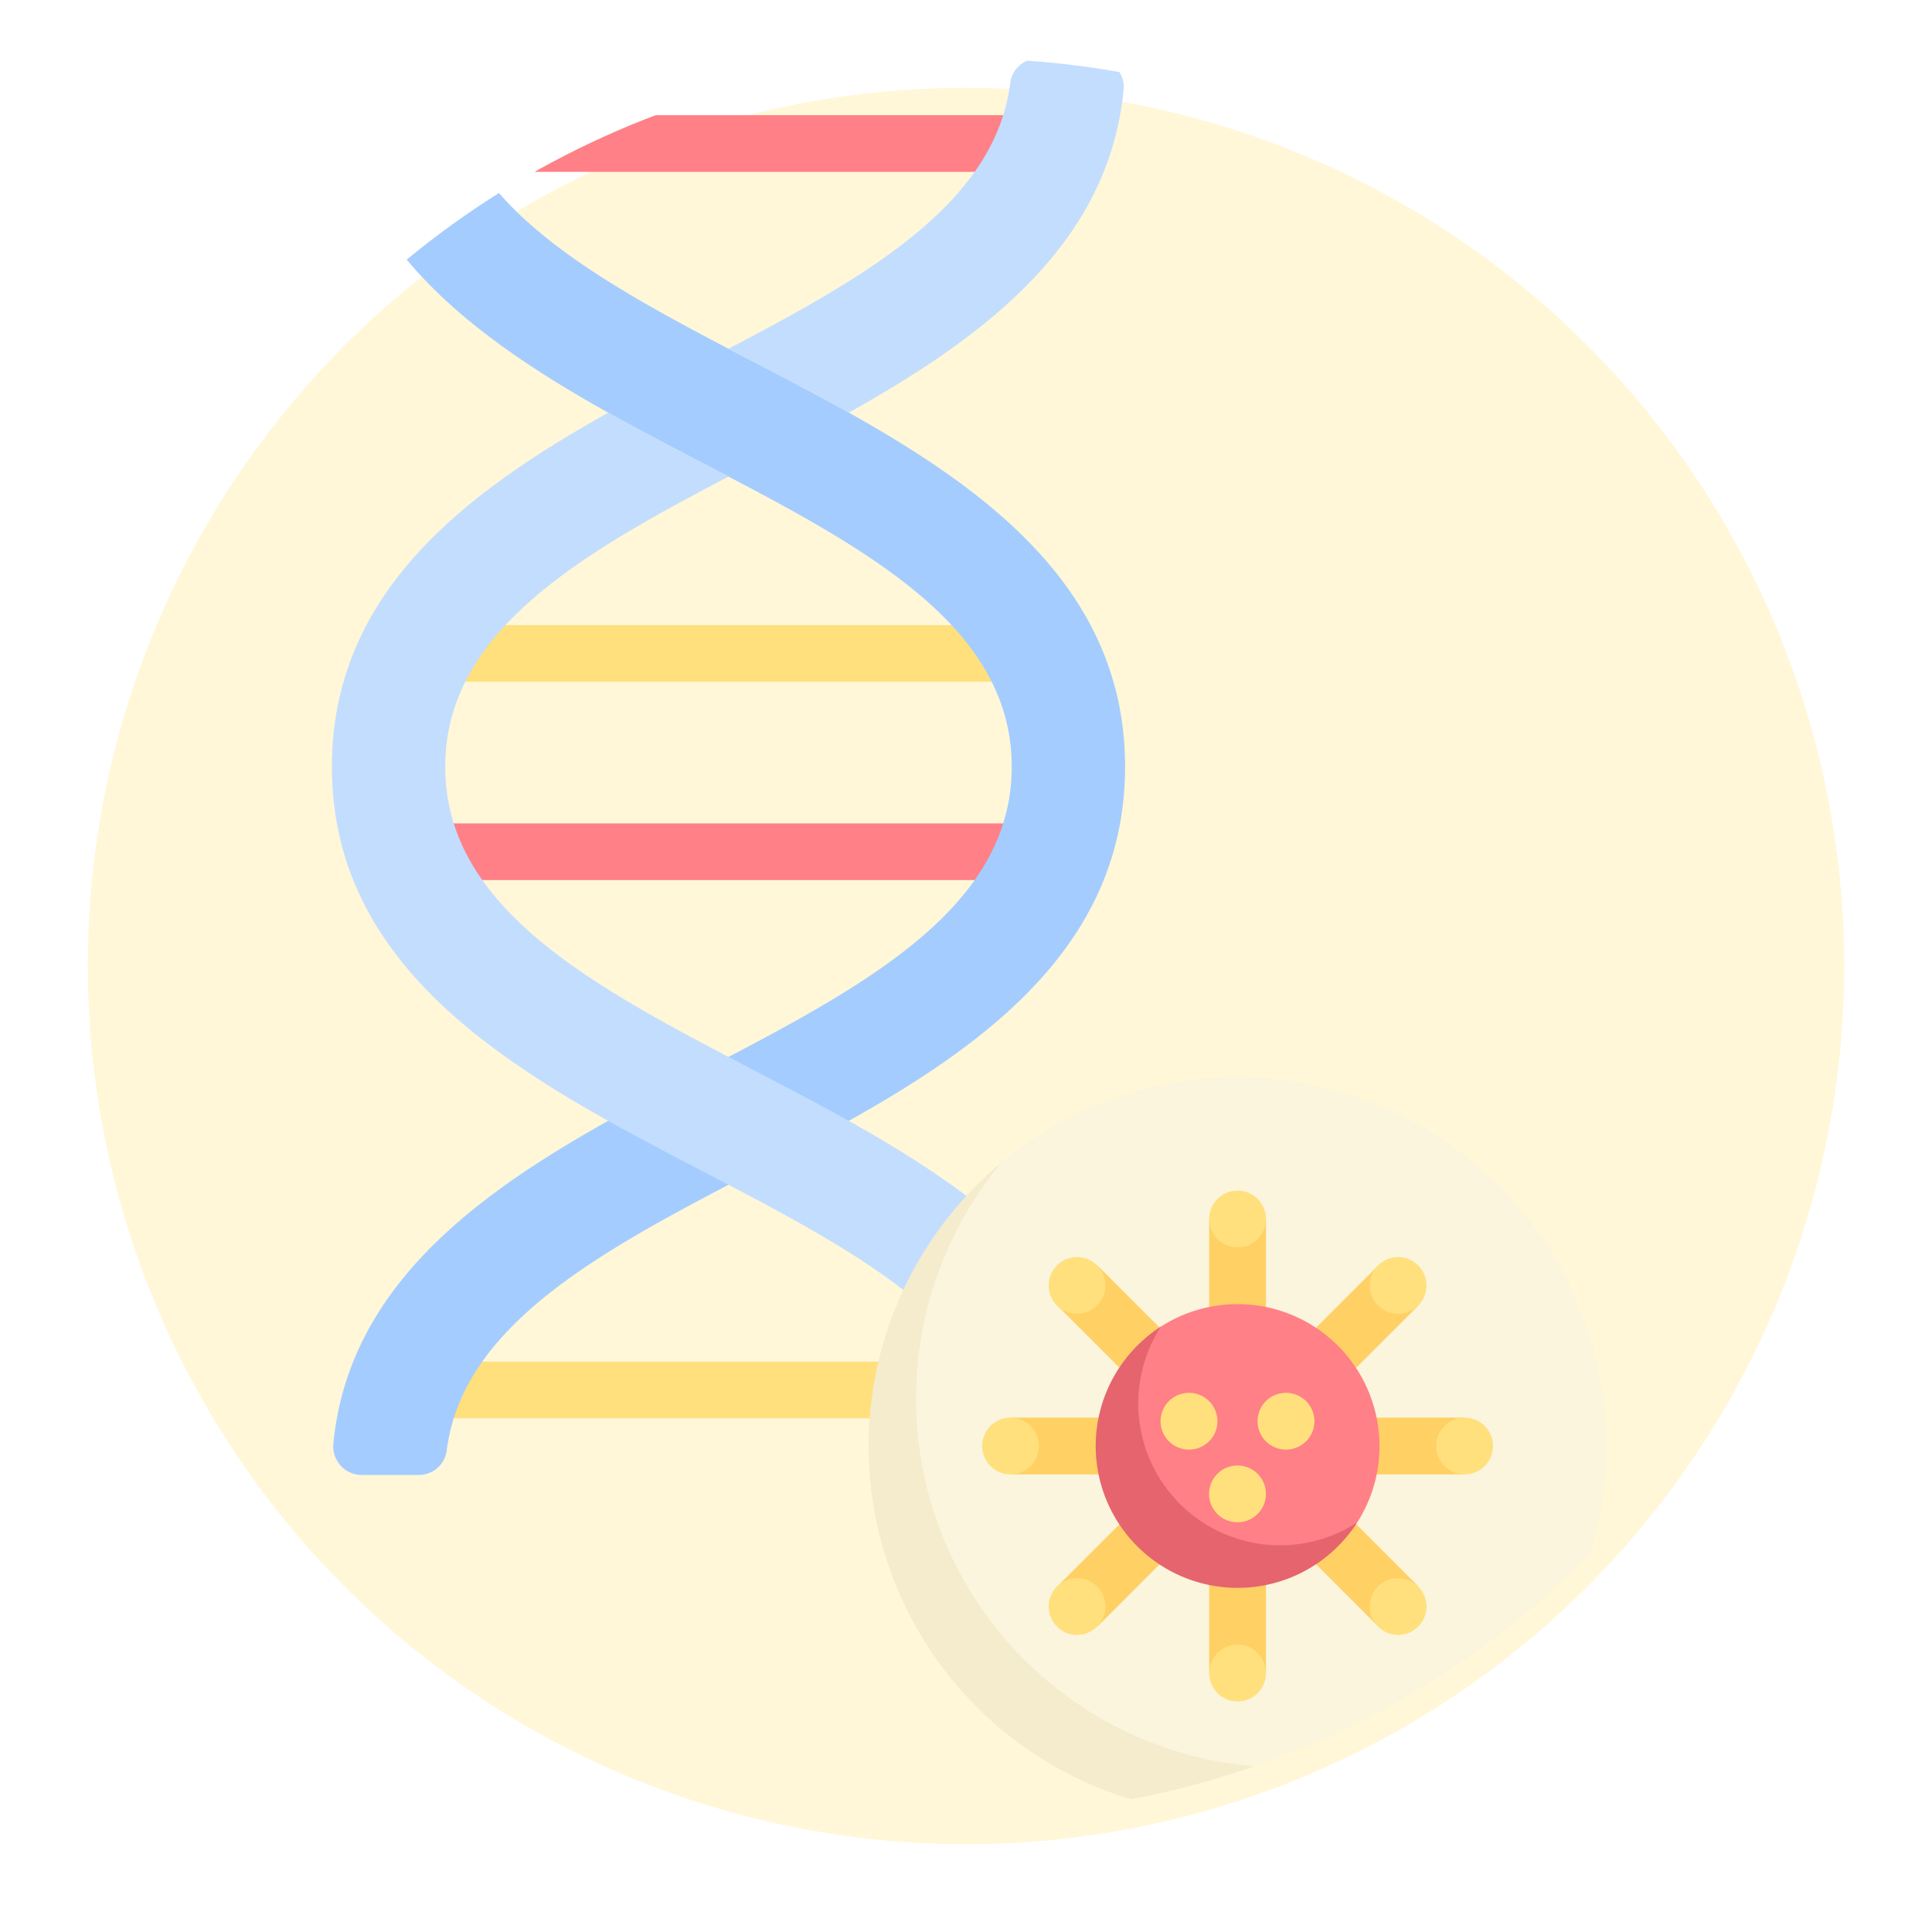 <svg xmlns="http://www.w3.org/2000/svg" xmlns:xlink="http://www.w3.org/1999/xlink" width="198" height="198" viewBox="0 0 198 198">
  <defs>
    <style>
      .cls-1 {
        fill: #fff;
      }

      .cls-1, .cls-2 {
        stroke: rgba(112,112,112,0);
      }

      .cls-2 {
        fill: #fff7d8;
      }

      .cls-3 {
        clip-path: url(#clip-path);
      }

      .cls-4 {
        fill: #ffe07d;
      }

      .cls-5 {
        fill: #ff8086;
      }

      .cls-6 {
        fill: #a4ccff;
      }

      .cls-7 {
        fill: #c3ddff;
      }

      .cls-8 {
        fill: #faf5dc;
      }

      .cls-9 {
        fill: #ffd064;
      }

      .cls-10 {
        fill: #e5646e;
      }

      .cls-11 {
        fill: #f5ebcd;
      }

      .cls-12 {
        stroke: none;
      }

      .cls-13 {
        fill: none;
      }

      .cls-14 {
        filter: url(#Ellipse_22);
      }
    </style>
    <filter id="Ellipse_22" x="0" y="0" width="198" height="198" filterUnits="userSpaceOnUse">
      <feOffset dy="3" input="SourceAlpha"/>
      <feGaussianBlur stdDeviation="3" result="blur"/>
      <feFlood flood-opacity="0.161"/>
      <feComposite operator="in" in2="blur"/>
      <feComposite in="SourceGraphic"/>
    </filter>
    <clipPath id="clip-path">
      <circle id="Ellipse_31" data-name="Ellipse 31" class="cls-1" cx="90" cy="90" r="90"/>
    </clipPath>
  </defs>
  <g id="Group_220" data-name="Group 220" transform="translate(-416 -954)">
    <g class="cls-14" transform="matrix(1, 0, 0, 1, 416, 954)">
      <g id="Ellipse_22-2" data-name="Ellipse 22" class="cls-2" transform="translate(9 6)">
        <circle class="cls-12" cx="90" cy="90" r="90"/>
        <circle class="cls-13" cx="90" cy="90" r="89.5"/>
      </g>
    </g>
    <g id="Mask_Group_9" data-name="Mask Group 9" class="cls-3" transform="translate(425 960)">
      <g id="_020-dna" data-name="020-dna" transform="translate(25.014 0)">
        <path id="Path_69" data-name="Path 69" class="cls-4" d="M34.139,136.516H98.01v5.806H34.139Z" transform="translate(-25.43 -2.968)"/>
        <path id="Path_70" data-name="Path 70" class="cls-5" d="M34.139,80.129H98.01v5.806H34.139Z" transform="translate(-25.43 -1.742)"/>
        <path id="Path_71" data-name="Path 71" class="cls-5" d="M34.139,5.935H98.01v5.806H34.139Z" transform="translate(-25.43 -0.129)"/>
        <path id="Path_72" data-name="Path 72" class="cls-4" d="M34.139,59.355H98.01v5.806H34.139Z" transform="translate(-25.43 -1.29)"/>
        <path id="Path_73" data-name="Path 73" class="cls-6" d="M68.566,31.14C53.221,23.148,38.674,15.572,37.01,2.523A2.883,2.883,0,0,0,34.151,0H28.3a2.93,2.93,0,0,0-2.906,3.208C27.276,22.729,46.31,32.642,63.2,41.44c16.308,8.494,31.714,16.518,31.714,31.14S79.51,95.227,63.2,103.721c-16.892,8.8-35.926,18.712-37.811,38.232a2.93,2.93,0,0,0,2.906,3.208h5.854a2.883,2.883,0,0,0,2.859-2.522c1.664-13.049,16.211-20.625,31.556-28.618,17.794-9.268,37.963-19.773,37.963-41.44S86.36,40.409,68.566,31.14Z" transform="translate(-25.239 0)"/>
        <path id="Path_74" data-name="Path 74" class="cls-7" d="M68.563,104.527c-16.308-8.494-31.714-16.518-31.714-31.14,0-13.817,13.758-21.742,29.032-29.74q-1.335-.7-2.682-1.4c-3.181-1.657-6.436-3.357-9.64-5.15-14.718,8.235-28.323,18.5-28.323,36.29,0,21.668,20.169,32.172,37.963,41.44,16.308,8.494,31.714,16.518,31.714,31.14h11.613C106.526,124.3,86.357,113.8,68.563,104.527Z" transform="translate(-25.236 -0.806)"/>
        <path id="Path_75" data-name="Path 75" class="cls-7" d="M95.665,2.469C94.129,14.787,81.124,22.232,66.782,29.741c4.016,2.1,8.212,4.249,12.324,6.55,13.814-7.729,26.647-17.243,28.172-33.1A2.925,2.925,0,0,0,104.372,0H98.518a2.858,2.858,0,0,0-2.853,2.469Z" transform="translate(-26.14 0)"/>
        <g id="Group_7" data-name="Group 7" transform="translate(55.011 104.386)">
          <path id="Path_76" data-name="Path 76" class="cls-8" d="M157.109,144.513A37.808,37.808,0,0,0,95.1,115.47c-8.312,6.935-12.479,17.371-12.479,29.043,0,20.88,15.8,36.341,36.685,36.341,11.675,0,22.114-3.826,29.049-12.142a37.649,37.649,0,0,0,8.758-24.2Z" transform="translate(-81.495 -106.706)"/>
          <path id="Path_77" data-name="Path 77" class="cls-9" d="M0,0H46.524V5.816H0Z" transform="translate(56.34 23.417) rotate(135)"/>
          <circle id="Ellipse_32" data-name="Ellipse 32" class="cls-4" cx="2.908" cy="2.908" r="2.908" transform="translate(51.351 18.448)"/>
          <circle id="Ellipse_33" data-name="Ellipse 33" class="cls-4" cx="2.908" cy="2.908" r="2.908" transform="translate(18.448 51.35)"/>
          <path id="Path_78" data-name="Path 78" class="cls-9" d="M.07.512H46.594V6.328H.07Z" transform="translate(23.73 18.863) rotate(45)"/>
          <circle id="Ellipse_34" data-name="Ellipse 34" class="cls-4" cx="2.908" cy="2.908" r="2.908" transform="translate(18.448 18.448)"/>
          <circle id="Ellipse_35" data-name="Ellipse 35" class="cls-4" cx="2.908" cy="2.908" r="2.908" transform="translate(51.351 51.35)"/>
          <path id="Path_79" data-name="Path 79" class="cls-9" d="M0,0H46.531V5.817H0Z" transform="translate(40.715 14.541) rotate(90)"/>
          <circle id="Ellipse_36" data-name="Ellipse 36" class="cls-4" cx="2.908" cy="2.908" r="2.908" transform="translate(34.899 11.633)"/>
          <circle id="Ellipse_37" data-name="Ellipse 37" class="cls-4" cx="2.908" cy="2.908" r="2.908" transform="translate(34.899 58.165)"/>
          <path id="Path_80" data-name="Path 80" class="cls-9" d="M96.334,142.38h46.531V148.2H96.334Z" transform="translate(-81.793 -107.481)"/>
          <path id="Path_81" data-name="Path 81" class="cls-5" d="M134.36,145.03a14.543,14.543,0,0,0-22.4-12.234c-4.018,2.587-5.548,7.1-5.548,12.235,0,8.031,5.379,13.617,13.41,13.617,5.141,0,9.659-1.744,12.245-5.771a14.476,14.476,0,0,0,2.3-7.847Z" transform="translate(-82.012 -107.223)"/>
          <path id="Path_82" data-name="Path 82" class="cls-10" d="M124.156,155.26a14.539,14.539,0,0,1-12.224-22.413,14.542,14.542,0,1,0,20.107,20.081,14.559,14.559,0,0,1-7.882,2.332Z" transform="translate(-81.987 -107.274)"/>
          <g id="Group_6" data-name="Group 6" transform="translate(11.633 32.354)">
            <path id="Path_83" data-name="Path 83" class="cls-4" d="M125.13,145.6a2.908,2.908,0,0,1-.026-5.816h.026a2.908,2.908,0,0,1,0,5.816Z" transform="translate(-93.988 -139.779)"/>
            <path id="Path_84" data-name="Path 84" class="cls-4" d="M120.049,153.213a2.908,2.908,0,1,1-.023-5.816h.023a2.908,2.908,0,0,1,0,5.816Z" transform="translate(-93.878 -139.944)"/>
            <path id="Path_85" data-name="Path 85" class="cls-4" d="M114.971,145.6a2.908,2.908,0,1,1-.026-5.816h.026a2.908,2.908,0,0,1,0,5.816Z" transform="translate(-93.768 -139.779)"/>
            <circle id="Ellipse_38" data-name="Ellipse 38" class="cls-4" cx="2.908" cy="2.908" r="2.908" transform="translate(0 2.545)"/>
            <circle id="Ellipse_39" data-name="Ellipse 39" class="cls-4" cx="2.908" cy="2.908" r="2.908" transform="translate(46.532 2.545)"/>
          </g>
          <path id="Path_86" data-name="Path 86" class="cls-11" d="M124.124,177.667a37.81,37.81,0,0,1-29.054-62,37.808,37.808,0,1,0,53.255,53.242A37.655,37.655,0,0,1,124.124,177.667Z" transform="translate(-81.47 -106.9)"/>
        </g>
      </g>
    </g>
  </g>
</svg>
